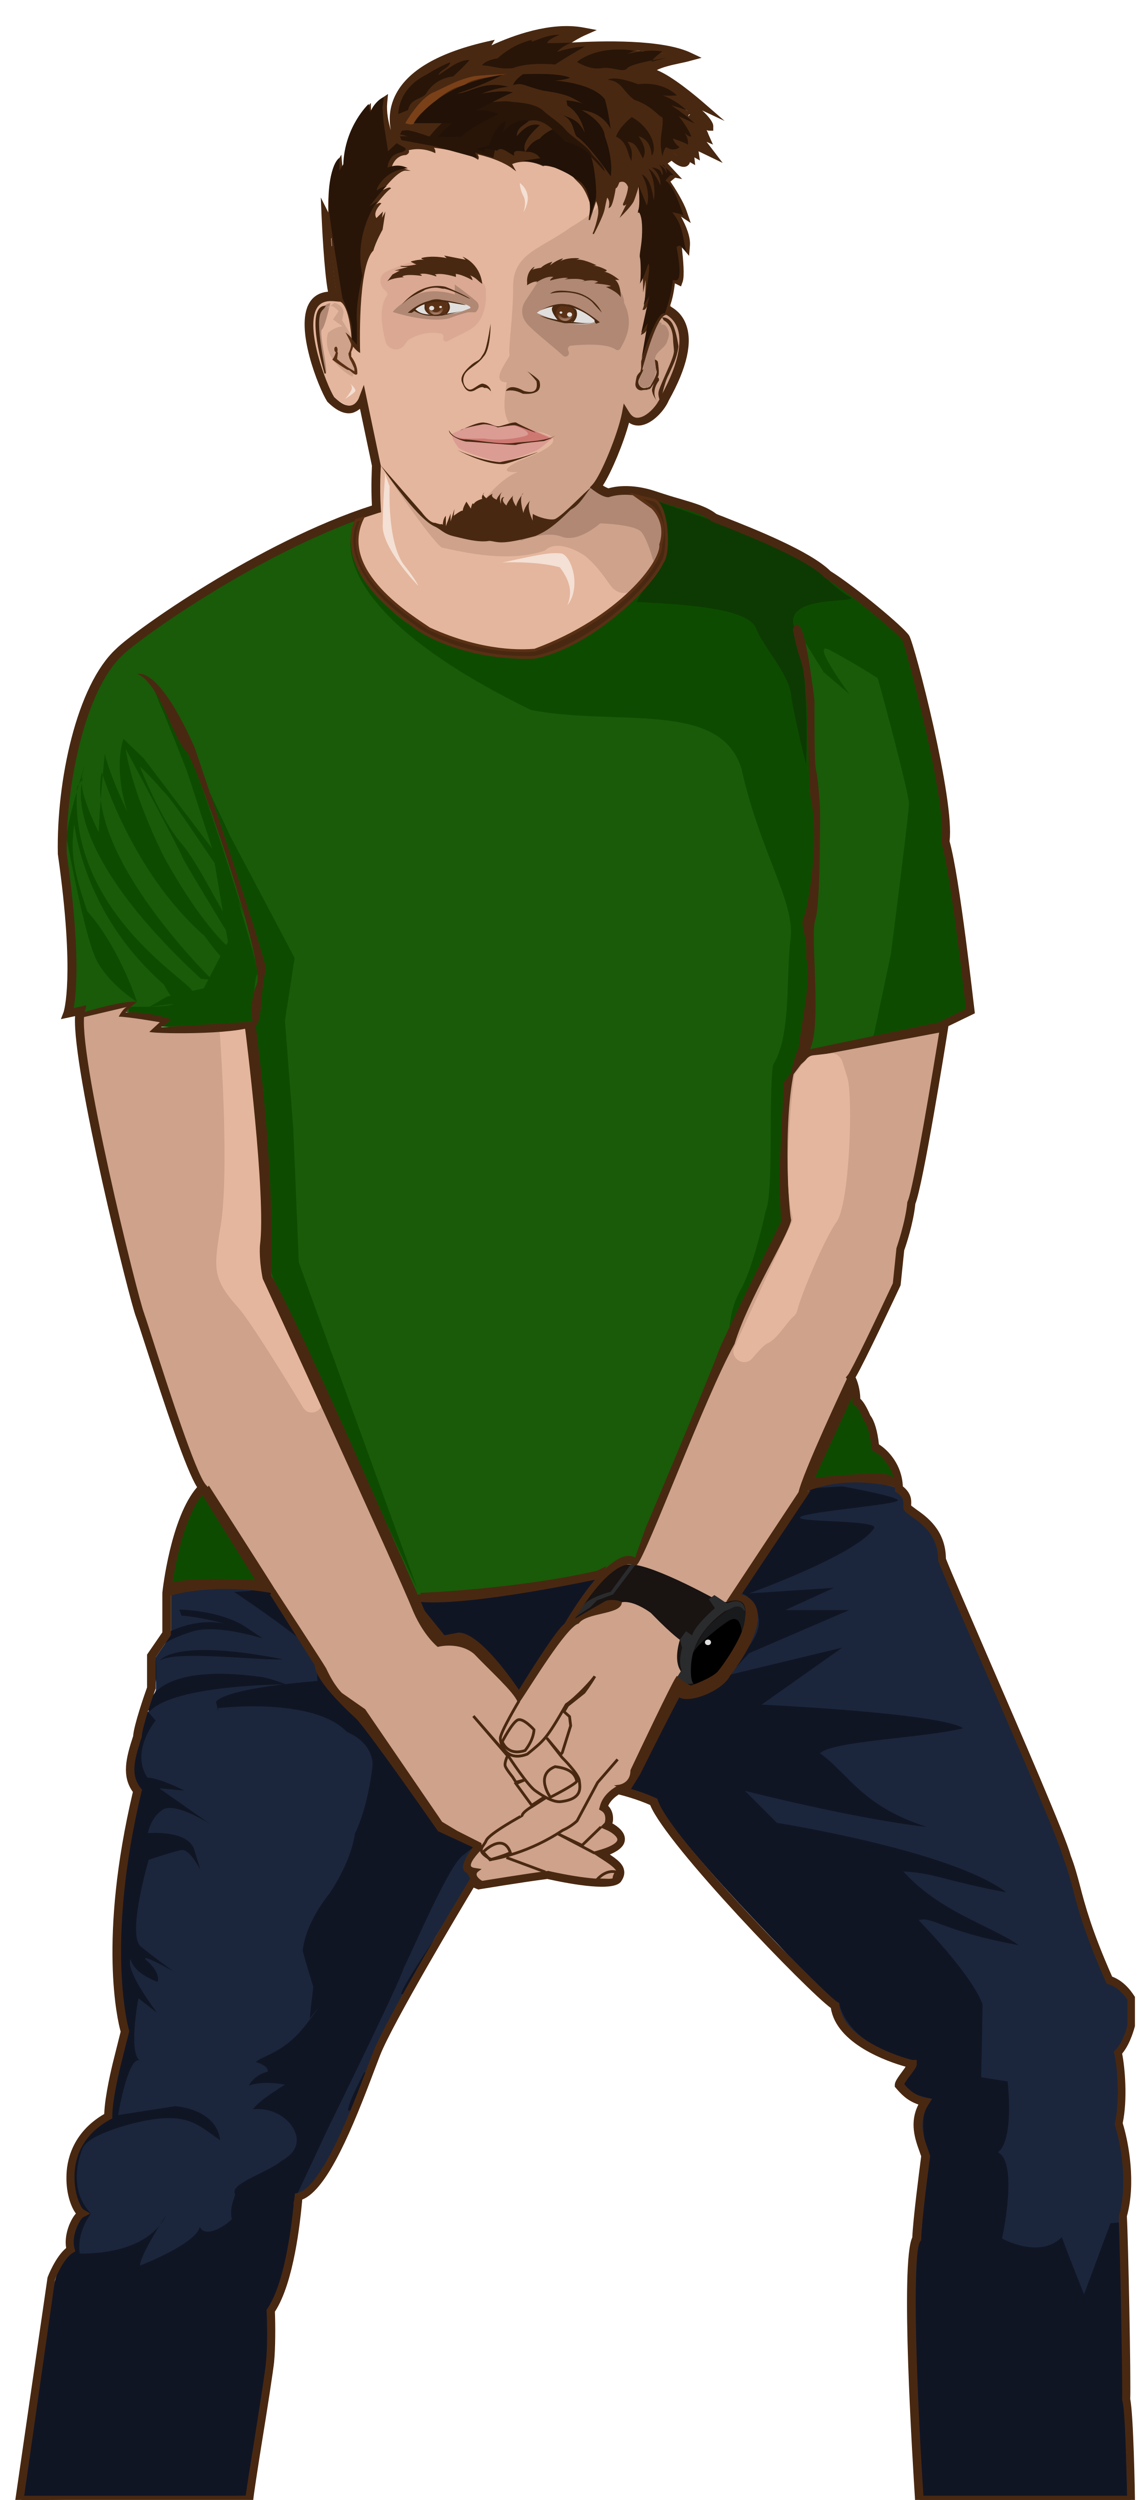 <?xml version="1.0" encoding="utf-8"?>
<!-- Generator: Adobe Illustrator 19.0.0, SVG Export Plug-In . SVG Version: 6.00 Build 0)  -->
<svg version="1.1" xmlns="http://www.w3.org/2000/svg" xmlns:xlink="http://www.w3.org/1999/xlink" x="0px" y="0px"
	 viewBox="0 0 413 899" style="enable-background:new 0 0 413 899;" xml:space="preserve">
<style type="text/css">
	.st0{fill:#195B09;}
	.st1{fill:#E4B69D;}
	.st2{fill:#CEA28B;}
	.st3{fill:#B08874;}
	.st4{fill:#DBA993;}
	.st5{display:none;opacity:0.63;fill:#BF7582;}
	.st6{fill:#1B263C;}
	.st7{fill:#101524;}
	.st8{fill:#DB9C94;}
	.st9{fill:#CE7872;}
	.st10{fill:#492811;stroke:#492811;stroke-miterlimit:10;}
	.st11{fill:none;stroke:#492811;stroke-miterlimit:10;}
	.st12{fill:#191312;}
	.st13{fill:#2A2B2D;}
	.st14{fill:#181A1C;}
	.st15{fill:#E0DFDE;}
	.st16{fill:none;stroke:#492811;stroke-width:8;stroke-miterlimit:10;}
	.st17{fill:#492811;}
	.st18{fill:#492811;stroke:#492811;stroke-width:0.5;stroke-miterlimit:10;}
	.st19{fill:#F4E0D4;}
	.st20{fill:#0D4C00;}
	.st21{fill:#0D3A02;}
	.st22{fill:#5B3115;}
	.st23{fill:url(#SVGID_1_);}
	.st24{fill:url(#SVGID_2_);}
	.st25{fill:#492811;stroke:#593014;stroke-miterlimit:10;}
	.st26{fill:#593014;stroke:#593014;stroke-width:0.5;stroke-miterlimit:10;}
	.st27{fill:#7A4018;}
	.st28{fill:#281508;}
	.st29{fill:#211107;}
	.st30{fill:#196D05;}
</style>
<g id="Layer_3">
	<path class="st0" d="M26.3,364l2.6-0.8l-0.8,1.9c0,0,17.9-4.6,19.5-4.8s-2.4,3.6-2.4,3.6l14.5,2.6l-2.3,2.5c0,0,2,1.1,33.9-1.3
		c0.9-0.6,1.8-4.4,1.8-4.4l1.3-15.3L76,287.9c0,0-16.9-40-20.3-42.1s-5.5-3.3-5.5-3.3l3.3,1.3l1.2,0.9l2.8,2.9l2.9,5l2.4,3.3l2.2,5
		l3.9,7.6l1.2,3.3l3,7.8l1.5,4.2l2.2,5.8l6.8,21.8l5.7,18.1l5.8,18.8l-1.5,13.7l-1.3,5.9l-0.9,1l-0.1,1.9l0.8,4.6l3,35.5l1.8,32.9
		l-0.4,9.5l0.1,5.6l9.6,20.9l12.9,27.5L137,548l11.8,27.3l67.4-8.8c0,0,7-6.3,12-4.8c2.2-1.8,21-46.7,21-46.7l16.8-40.4l17.3-35.7
		l-0.9-38.1l1.9-13.3l2.5-4.8l1.4-4.2l3-20.3c0,0,0.3-23.2-1.8-25.5c1.2-3.9,4.2-24.8,4.1-27.9c-0.1-3.1,0-15.8-1.5-22.5
		c-0.5-7.1-1.7-34.6-1.7-34.6s-2.4-17.9-3.8-20.5c2.1,3.6,3,7.8,3,7.8l2.5,22.8l0.8,23.8l1.3,9.5l0.2,19.6l-2.3,19.5l0.2,23.1
		l-0.3,10.2l-1.9,14.9l14.3-1.8L340,369l9.6-5.1l-5.5-40.5l-3.8-20.3c0,0-2.7-31.2-4.8-35.3c-0.9-4.1-9-38.5-9-38.5
		s-37.9-30-44.6-32.4c-6.7-2.4-32.1-15.1-39.3-16.3c-7.3-1.2-8.8-3.1-8.8-3.1l3,4.8c0,0,2.6,6,2.8,6.6c0.2,0.6-0.3,5.7-0.3,5.7
		l-1.4,7.8c0,0-4.7,6-4.8,6.3s-6.5,6.4-6.5,6.4l-17.3,12.6l-11.1,4.1l-9.2,3.3l-8.8-0.5l-5.2-0.5l-5.2-1.6l-10.6-2.8
		c0,0-29.9-15.8-31.7-33.8c2.3-9.6,3.4-11.8,3.4-11.8l-27.8,12.7c0,0-53.3,29-61.3,38.8c-2.8,2.4-6.8,9.8-6.8,9.8
		s-10.3,22.4-11.6,39.3s-1.2,22.2-1.2,22.2l1.6,9.8l2.5,30.6l-2.2,17.7L26.3,364z"/>
	<polygon class="st1" points="150,49.7 181.6,45 223.3,59.2 235.2,78 234.3,113.5 239.8,111.3 245,116.5 245,129 237,146.9 
		231.8,150.9 226.5,150.9 218.8,167.4 215.8,175.3 217.7,178.2 225.8,176.5 235,179.7 238.4,188 238.4,197.8 229.6,211.8 
		206.5,228.8 191.5,235 161.9,231.8 143.2,220.9 130.8,207.3 126.7,193 128.2,187.1 133.9,181.9 135,165.8 130.8,143.5 126.7,146.9 
		117.3,141.7 112,124.1 112,111.3 115.8,106.2 121.8,106.9 126.7,99.9 126.7,76 134.8,54.5 	"/>
	<path class="st2" d="M216.5,68.8c0,0,4.8,3.5-11.3,13c-10.2,7.5-20.6,9.2-20.6,21.1s-1.8,21.7-1.3,24.7c0.5,0.8-7.7,9.8-1,9.9
		c-1.5,9.2-0.9,12.1,1.6,15.9c0.9,1.4,31.8,1.5,2.7,12.4c-9.6,4.9,0.1,3.8-0.4,4c-5.8,2.1-11.5,9.4-11.5,9.4l9.7,8.6
		c0,0,5.6,4.4,17.4-1.1c-0.6,6.3,6.7,9,7.8,11.7s2.8,1.7,9.7,11.7c6.9,9.9,17.4-6.3,18.9-10.8c1.5-6.3,2.4-16.4-3.3-19.6
		s-15.8-0.4-19.2-4.4c1.2-3.8,9.9-22.1,9.4-26.2c0.3-2.9,3.1,1.8,3.1,1.8l6.8-1.8l8.6-14.5l2.3-12.8l-2.3-6.6l-5.3-12.3V79
		l-11.1-17.3L216.5,68.8z"/>
	<path class="st3" d="M189,108.2c0,0-3.3,4.4,1.3,9c3.2,3.2,8.8,7.5,12.3,10.7c1.1,1,2.6-0.4,1.9-1.6c0,0,0,0,0-0.1
		c-0.5-0.8,0-1.8,0.9-1.9c4-0.4,12.7-1,16.1,1.4c0.6,0.4,1.4,0.2,1.7-0.4c1.8-3.3,5-8.7,1.4-16.2c-0.1-0.1-0.1-0.3-0.1-0.5
		c-0.1-4.3-5.6-8.7-7-9.7c-0.2-0.2-0.5-0.3-0.8-0.2l-21.2,0.6c-0.4,0-0.8,0.2-1,0.6L189,108.2z"/>
	<path class="st4" d="M136.9,101.6c-0.3-1.7,0.6-3.3,2.2-4c5.1-2.4,18.6-7.8,26.9-2.2c10.4,7,8.6,8,8.8,10.8
		c0.2,2.8-0.7,7.5-3.2,10.3c-2.3,2.6-7.4,4.3-10.5,6.2c-0.9,0.5-1.9-0.3-1.6-1.3c0,0,0,0,0,0c0.2-0.6-0.2-1.3-0.8-1.4
		c-2.1-0.5-6.2-0.8-11.2,1.9c-0.5,0.3-0.9,0.6-1.2,1.1c-0.3,0.4-0.6,0.8-0.9,1.2c-2,2.5-5.9,1.6-6.7-1.4c-1.4-5.3-2.5-12.6,0.6-16.6
		C139.8,104.4,137.4,104.7,136.9,101.6z"/>
	<path class="st3" d="M163.6,102.3l0,3.6c0,0-8.7-3-15,0.7c-6.3,3.7-7.3,5.6-7.3,5.6s12.5,4.1,20.2,2.3c4.1-1.6,6.9-2.2,6.9-2.2h2.7
		c0,0,2.5-2.2,0-4.2C168.8,106.1,163.6,102.3,163.6,102.3"/>
	<path class="st5" d="M157.5,154.6c0.7,1.3,7.4-4.7,7.4-4.7s5-1.8,7.7-1.9c1.6,0,3.8,0.7,5.4,1.1c1.8-0.3,6.5-0.7,6.5-0.7l6.9,2.4
		l7.9,5.7c0,0,0.3,3.8-6.9,10.4c-7,2.6-9.4,3.2-13,4.2c-3.6-0.6-12.7-4.2-17.1-7.4C158.1,158.5,156.8,153.3,157.5,154.6z"/>
	<path class="st6" d="M61.5,573.1c0,0,24-3.1,37.5-0.6c5,7,15.5,21,19.5,32.5c8.5,8,12.5,10,12.5,10s17.5,27.5,27.5,41.5
		c5,3.5,14,6.5,14,6.5l0.3,1.5c0,0-7.6,5.9-2,7.8c-1.1,2.6-1.1,2.6-1.1,2.6l-22.4,37.4c0,0-21.8,44.3-21,46.5s-14.7,33.3-19.1,29.8
		c-1.9,9-7.9,45.3-10.9,41.6c0.5,3.9,0,32.9-3.4,35.9c-1.5,22-4.4,31.5-4.4,31.5H8.7L20,819.9c0,0,1.8-8,7.3-10.2
		c-0.3-4.4-1.2-13.7,5.4-13.6c-2.9-1.3-6.8-2.3-4.9-17.5c1.9-15.2,4.9-11.9,12.8-17.5c0.3-10.5,6.1-30.5,6.1-30.5
		s-9.4-37.8,4.4-86.1c-2.7-3.6-3.2-14.1,0.3-18.6c-0.8-4.3,4.7-18.2,4.7-18.2L56,596l5.5-8V573.1"/>
	<path class="st7" d="M78,614.3c0,0,34.5-4.3,46.8,8.5C135,627.3,134,635,134,635s-1.3,14-6.3,24.3c-1.5,10.8-9.3,21.8-9.3,21.8
		s-8.5,10-9.5,20.5c1.5,5.5,3.8,12.8,3.8,12.8l-1.3,11.5c0,0,7.3-9.3-0.8,1.5S95.3,738.8,92,741.5c5,1.5,4.3,3.5,4.3,3.5
		s-4.5,0.8-6.8,5c5.8-2,13-0.3,13-0.3s-9.3,5.5-11.5,8.8c8.5-0.8,13,4.8,13,4.8s7.8,8-2.8,13.8c-4.3,3.8-18,8-16.8,11.5
		c1,0.8-3,5.3-0.3,11.5c3.5,8.5,3.8,15.3,7,17.8c2.5-3.8,13-22.8,13-22.8l13.8-29.5c0,0,26.3-53.5,27.3-57.8c3-5.8,15.8-36,21-40.3
		s6.3-4.5,6.3-4.5l-13-7c0,0-21-32-27.8-39c-7.8-5.5-13-13.3-14.8-16.8c-9.5-15.3-10.5-16.5-10.5-16.5L99,572.5c0,0-6-0.8-16-0.8
		c7,4.5,17.3,12,17.3,12l9.3,7l4.3,8l0.3,5.8c0,0-32.5,2.3-36.5,7.5c0.5,2.3,1,3.5,1,3.5L78,614.3z"/>
	<path class="st6" d="M322.4,534.9c0,0-23.4-7-31.4,1.1s-25.5,37.5-25.5,37.5s7,1.1,6,7s-18.9,34.6-27.3,25.9
		c-3.1,6.9-17.9,37.3-17.9,37.3l8.2,4.5l66.3,74.3c0,0,7.3,17.6,26.4,19c0.8,1.7,0.3,2.7,0.3,2.7l-3.2,5.7l7,6.3l-0.7,12.2l1.8,9.5
		l-4.3,37.2l2.7,84.2h76l-2.3-100.5c0,0,2.2-25.7-1.8-34.5c0.8-8.3,0-25.7,0-25.7s5.7-9.5,4.5-19.2c-0.8-2-6.8-6.3-8-7
		c-1.2-0.7-19.5-57.2-19.5-57.2l-24.3-55.5L339,560.7c0,0,0-12.2-11.3-17.2C326.2,538.3,322.4,534.9,322.4,534.9z"/>
	<path class="st7" d="M303,534.5c0,0,19.5,3.5,20,5s-32,4-35,6s28,1,26.5,4c-6,9.5-45,23.5-45,23.5l30.5-2l-17.5,8h23l-36,15.5
		l-7.2,7.8l40.7-9.8L274,613c0,0,64.5,3,72.5,8.5c-14,3.5-47,4.5-51.5,9c10.5,7.5,15,19,38.5,26.5c-26.5-3-65.5-13-65.5-13
		l11.5,11.5c0,0,63,10,82.5,25c-21.5-4-26-7-37-7.5c13,14.5,31.5,19.5,41.5,26.5c-27.5-5-31-10.5-36-9c21.5,22.5,23,30.5,23,30.5
		l-0.5,26l9.5,1.5c0,0,2.5,21-3.5,25.5c7.5,3.5,1.5,31,1.5,31s13.5,7.5,21.5-0.5c3.5,9.5,8,20.5,8,20.5l9.5-25.5l3-0.3l3,98.3h-73.3
		c0,0-7.9-78.8,2.3-122c-2.7-5.5-3.8-16.8,0.7-20.8c-8.2-1.7-8.3-3.1-10-5.3s1.1,0.1,4.6-7.2c-1.4-1.5-23-5.1-27.8-21.2
		c-9-7.8-65.8-65.3-65.5-74.2c-8.2-3.2-10.1-3.3-10.1-3.3l17.9-33.2c0,0,12.9,1.7,18.1-8.2c5.2-9.8,16.9-16.3,6.4-28.1
		c-1.8-1-1.8-1-1.8-1l24.8-37.8L303,534.5z"/>
	<path class="st6" d="M183.6,572c0,0,7.8,18.4,3,34.4c-0.3,0,0,1.1,0,1.1l4.4-7c0,0,3.1-27.9-1.9-28.6S183.6,572,183.6,572z"/>
	<path class="st7" d="M105.8,793.3c0,0-1.5,23-7.8,37.3c-0.8,8.8-6,55-6,55l-2.3,11.8l-82,1.8c0,0,8-83.3,17-89.8
		c1.5-4.8,1.9-10.4,1.9-10.4l3.7-3.2c0,0-15.3-15.2,8-34c1.8-11.5,6.5-31,6.5-31l-2.7-22.3c0,0,2.5-55.3,7.3-64
		c-2-5-4.3-10.7-0.2-20c1-5,3.3-9.8,3.3-9.8l3.5,4c0,0-9.2,11-3,20.5c4.8,0.3,13.3,4.7,13.3,4.7l-9-0.8L75.7,656c0,0-12.5-8-17-5.3
		c-4.5,2.7-5.5,8.5-5.5,8.5s14.5-1.3,16.7,6c2.2,7.3,2.2,7.3,2.2,7.3s-3.8-7.7-6.8-7.2c-3,0.5-11.8,3.5-11.8,3.5S45.5,696,50.7,700
		c4.2,3.5,11.8,9,11.8,9s-11-6.3-10.3-4.5c6,5,4.5,8.2,4.5,8.2s-8.5-2.8-9.7-8.2c-2.2,4,9.5,19.3,9.5,19.3l-6.7-5.2
		c0,0-4,20.8,1,22.7c-4.5-3.8-8.3,19.3-8.3,19.3l20.5-3.2c0,0,14.8,0.8,16.2,12.2c-8.5-5.5-11.7-11.3-33.3-5.5
		c-9.3,2.7-15,5.5-16.2,8.5c-1.2,3-5.3,14.7,3,23.4c-1.5,2.2-5,7.6-4,14.4c3.8,0,24.3,0.2,31.2-14c-10.2,15.7-9.5,18.3-9.5,18.3
		s20.3-7.8,21.5-14c2,5.2,12.3-2,13-4.8c3.3,2,18.3-10.8,18.3-10.8L105.8,793.3"/>
	<path class="st7" d="M131,745.3c0,0-5.8,10.8-5.8,13.5c1,1.7,6.3-6.7,7-9.7c0.7-3-0.5-4-0.5-4"/>
	<path class="st7" d="M157.5,695.5c0,0-12.8,18.7-13.2,21.5c1,0.5,2.7-0.2,2.7-0.2l10.7-19.5L157.5,695.5"/>
	<path class="st7" d="M57.5,597.2c0,0,4.8-8.3,44.3-0.5C94.3,597.3,62.7,593.3,57.5,597.2z"/>
	<path class="st7" d="M64.5,578.8c0,0,14.5,0.2,23.8,6.2c4,2.7,6.2,4.2,6.2,4.2s-16.5-5.3-25.3-2.5c-8.8,2.8-10,4.5-10,4.5
		s-3.5,3.3-3.2,4.8s0.2,7.7,0.2,7.7l-0.7,4.8l-0.8,1.8c0,0,4.5-12,39-7.3c3,0.3,9.2,2.7,9.2,2.7S63,605.8,54,615.3
		c-1-0.2-1.5-1.5-1.5-1.5l2.7-12.3l-0.8-6.3L60,587l-0.3-7.5l1.3,7.3c0,0,11-6,22.5-2.2C72,581.3,65.3,581,65.3,581L64.5,578.8z"/>
	<path class="st6" d="M65.3,571.8c0,0,20-3.6,25.1-1.3c0.3,1.5-0.5,1.6-0.5,1.6l-24.6,1.6V571.8z"/>
	<path class="st6" d="M137,167.4"/>
	<path class="st2" d="M137,167.4c0,0,17.2,26,21.9,29.5c8.4,1.8,24,5.5,37.1,1.1c4.1-4,12-0.1,15.4,2.6c2.5,2.9,11.3,5.3,11.3,5.3
		l-0.5-22.8l-8.3-7.8l-1.3-0.1c0,0-14.6,14.4-15.4,14.8s-18.9,2.8-18.9,2.8l-17-1.8l-5.5-2.1l-9-9.3L137,167.4"/>
	<path class="st3" d="M187.3,194.5c0,0,8.8-3.8,14.8-1.5s13.8-4.8,13.8-4.8s12.8,0.3,15,3.3s4,9.8,4,9.8l3.5-7.8l-2.5-10.5l-7-4.8
		c0,0-4.3-3.2-7-1.7s-8.1-2.5-8.1-2.5l-7.1,7.7c0,0-14.5,11.8-17,10.5S187.3,194.5,187.3,194.5"/>
	<polygon class="st3" points="236.9,184.4 238.8,190 238.4,195.8 236.4,202.3 235.5,202.6 234.8,200.8 235.4,188.8 235.5,184.6 	"/>
	<path class="st8" d="M162.4,156.1c0,0,8.2-4,11.6-3.8c1.2-0.2,4.3,0.6,5.7,1.2c0.7-0.2,6-1.1,6.4-0.9s7,2.6,7,2.6l5.7,2.2
		c0,0-5,4.7-6.7,5c-1.8,0.7-10.3,3.8-12.2,3.7s-11.3-2.9-14.8-4.9C162.5,157.9,162.9,157.3,162.4,156.1z"/>
	<path class="st9" d="M162.3,156.3c0,0,2.2,2.1,10.5,2.4c4.6,0.4,9.1,1.1,10.8,0.9c1.8-0.3,12-0.9,13.5-1.4c1-0.2,1.5-0.4,1.5-0.4
		s-11.3-5-12-5.2l-2.5-0.6l-0.5,0.5c0,0,7.8,2.4,6.1,4c-2.1,0.9-9.6,2.2-15.5,1.2C167.8,157.7,165.8,158.1,162.3,156.3"/>
	<path class="st2" d="M28.8,366l17.8-5.2l-2.2,3.8l14.5,2.2l-2.3,3l33-1.2l1.5,12.8l2,11.7l3.3,48.3l-1.2,9l0.7,8.8l6.2,12.8
		l22,47.8l24.3,54.5c0,0,59-4.5,66.5-7.8s7.3-5,13.9-5.8c2.8-2.3,35.8-83.3,35.8-83.3l18.9-38.6c0,0-4.1-58.4,6.4-60.4
		S340,369,340,369l-5.5,35.1l-6.4,28.8l-4.3,16.8l-1.4,13.1l-17,36.4l-15.8,35.5l-24.3,38.9l-27.6,44.6L226.4,643l-6.3,2.4l-2.3,3.5
		l1.3,4l-0.5,3l4.3,4l-0.1,2.9l-4.4,3.4l5,6.5l-0.8,3.3l-8.6,1.3l-17.1-2.8l-9.8,1.4l-13.3,2.3l-4.3-3.8l-0.3-1.1l-2-1.1
		c0,0,1.8-5.8,4.5-7.9l-13.5-6.4l-29-41.1l-12.2-11.2l-3.3-8.5l-42.3-63.7l-20.7-57.8l-14.7-58"/>
	<path class="st7" d="M150.6,575l64.1-8.3l0.4,2.1l-27.9,41c0,0-17.1-20.9-21.9-20.5s-7.1,0.5-7.1,0.5l-9.5-13.4L150.6,575"/>
	<path class="st10" d="M187.3,609.9"/>
	<path class="st11" d="M186.7,611.7c0,0-6.7,11.2-6.7,13.4s2.1,8.6,9.7,5.7c6.2-5.1,6.8-5.3,14-17.8c3.7-2.5,9.5-8.8,10.3-10.2
		c-1.9,3.2-3.9,5.8-3.9,5.8l-5.9,4.7l-1.3,2.2l2,1.8l0.4,3.3l-3,9.6l-0.6,0.8l-5-6l5.5,7c0,0,5.9,5.8,6.2,8.3s1.3,6.7-6.8,7.6
		c-2.7,0.2-6.3-2-9.1-4s-9.4-12.1-9.4-12.1l-12.8-14.7l12.3,14.3c0,0-1.3,2.7-0.8,3.8c0.4,1.1,2.6,3.8,2.6,3.8l1.2,1.9l3.1-0.8
		l-3.1,1.3l5.7,7.8l4.3-2.8l0.4,0.3l-4.5,2.9c0,0-3.3,1.8-3.7,3.3c0.1,0-11.8,6.4-12.9,9c-1.1,2.6-4.1,3.5,1.8,6.8
		c2.1-0.4,13.6-2.4,25.7-10.5c3.2-1.4,5.2-3.4,5.2-3.4l7.4-13.8l7.2-8.3"/>
	<polyline class="st11" points="216.2,657 209.4,663.6 200.8,659.5 213.9,666.4 	"/>
	<path class="st11" d="M180.7,626.3c0,0,1.7,5.3,8.2,3.2c3.3-4.2,3.2-7.5,3.2-7.5s-3.8-4.3-5.8-3.5S180.7,626.3,180.7,626.3z"/>
	<path class="st11" d="M198,646.3c0,0-5.8-8,1.7-11c4,0.5,7.2,1.8,7.8,5.3C206.5,642,198,646.3,198,646.3z"/>
	<path class="st11" d="M173.8,666c0,0,7.2-7.3,9.8,0.2c-1.2,0.8-7.3,2.6-7.3,2.6L173.8,666z"/>
	<path class="st11" d="M214.7,676c0,0,0.1-0.1,0.2-0.2c0.7-0.8,3.4-3.5,6.9-2.6c-1.6,2.5-0.6,3-0.6,3L214.7,676z"/>
	<line class="st11" x1="182.2" y1="668" x2="196.2" y2="673.2"/>
	<path class="st12" d="M209,581.7c0,0,9.7-12,22.3-4.7c9.3,10,13.3,12.7,13.3,12.7s-2.3,6.7,0,10.7c2.3,4,1,10.3,11.7,3
		c8.7-8,16.3-14.3,14.3-19.7c-2-5.3-3.3-10-6.3-8.7s-4.7,1.3-4.7,1.3s-24.3-13.7-32.7-13.7c-5.3,0.3-8.3,0.3-9.7,3
		c-1.3,2.7-10.3,15-10.3,15l-1.3,2.7L209,581.7"/>
	<path class="st13" d="M220.8,575l-0.2-1.7l8.3-11l-2,0.3l-7.2,9.8c0,0-6.8,1.7-9.5,4.5c-2.7,2.8-3.2,4.7-3.2,4.7
		S217.5,573.8,220.8,575z"/>
	<path class="st13" d="M257.2,578.3c0,0-7.3,6.2-8.2,9.8c-2.2-1.5-2.2-1.5-2.2-1.5l-2.2,3l0.8,3c0,0-1.5,4.7-0.2,8
		c-1.2,1.8-1.7,2.7-1.7,2.7l3.7,2.3l2.2-0.2c0,0-5.5-13.8,11.3-26c3.7-1.3,4-2.7,7.3,0c0-1.2-0.5-5.3-6.5-2.8c-1.8-1.2-4.5-3-4.5-3
		l-2,1.5L257.2,578.3z"/>
	<path class="st14" d="M250.5,593.4c0,0,13.3-15.6,15.4-10c0.5,4,0.6,4.6,0.6,4.6s2.5-5.9,1.6-7.6c-0.3-1-0.9-3.4-4.1-2.5
		c-3.2,1.6-9.8,6.9-10.9,9.3c-1.5,2.4-3.4,6-3.4,6l-0.5,2L250.5,593.4z"/>
	<path d="M266.9,587.6c0,0,0-7.1-4.3-5c-4.3,2.7-12.7,9.5-13.3,12c-0.6,2.5-1.4,9.1,0.2,10.9c2.1,0.5,10.2-3.3,12.5-9.2
		C265.8,591.3,266.9,587.6,266.9,587.6z"/>
	<ellipse class="st15" cx="254.7" cy="590.6" rx="1.1" ry="1"/>
	<polygon class="st12" points="220.8,575 220.3,576 209.7,580.7 214.8,575.5 220.7,573.3 	"/>
	<path class="st12" d="M223.3,576.3c0,0,6.5-3,21.3,13.3c-0.7-2.7-21.7-24-24.3-13.7C221.5,576.8,223.3,576.3,223.3,576.3"/>
	<path class="st1" d="M89.5,368.7c2.8,3.7,6.4,80.7,6.8,88.8c0,0.5,0.1,0.9,0.3,1.3l19,43.9c1.8,4.3-4.2,7.4-6.6,3.4
		c-10.1-16.7-19.8-32-23.5-36.1c-9-10-8.5-14-6.5-27c4-19.5,0-72.5,0-72.5"/>
	<path class="st16" d="M213.5,287.5"/>
	<path class="st17" d="M231.9,132.4c0,0-1.3,2.2-2.1,4.2c-0.6,1.6,0.8,3.3,2.5,2.9c0.2-0.1,0.3-0.1,0.3-0.1l0.5,0.8
		c0,0,3.6-5.5,3.1-6.8s-0.3-3.5-0.9-4s1.3,0,1.4,0.9s0.6,4,0.1,5c-0.3,0.8-1.6,2.7-2.5,4c-0.4,0.6-1.1,0.9-1.8,0.9
		c-0.3,0-0.7,0-1.2,0.1c0,0,0,0-0.1,0c-1.5,0.4-2.8-0.9-2.6-2.4c0.1-0.9,0.3-1.8,0.4-2.3C229.4,134.1,231.9,132.4,231.9,132.4z"/>
	<path class="st17" d="M237,145.1c0,0-3.6-3.3,0.1-8.3c0-1.6-0.8-0.9-0.8-0.9s-2.3,3.8-1.6,5.1C234.9,142.6,237,145.1,237,145.1"/>
	<polygon class="st17" points="233.1,139.4 233.5,139.1 233.8,138.9 233.5,139.8 232.6,140.1 232.6,139.4 	"/>
	<path class="st17" d="M238.8,115.2c0,0,3,1.3,3.3,6.2c0.2,5,0.8,4.3-0.2,7.3c-0.9,2.7-3.7,8.4-4.8,11.5c-0.2,0.6-0.3,1.3-0.2,2
		c0.4,2.4,0.9,2,0.9,2s1-6.3,2.8-9.5c1.4-3.2,2.8-5.7,3.4-9.5c0.1-0.4,0.1-0.9,0-1.3c-0.5-3-1.1-5.4-2-7.3c-0.6-1.2-1.6-2.1-2.8-2.4
		c-0.7-0.1-1,0-1,0L238.8,115.2z"/>
	<path class="st3" d="M237.8,116.8c0,0,1.3-0.7,2.3,1.3s0.5,3-0.2,5s-3.8,3.3-4.2,5.5c-0.3,2.2,0.4,4.7,0.4,4.7s-1.3,6-3.6,6
		s-3.8-0.5-1.3-5.7c0.5-1.3,0.7-7.2,3-11.7c0.8-2.2,1.5-6.7,2.7-6.2s1.2,0.5,1.2,0.5"/>
	<path class="st3" d="M118.8,109c0,0-4,0.3-4.5,7c-1,5,1.8,15.8,2.8,18.3c1.3,0-2.5-14.8-1.3-15.8S118.8,109,118.8,109z"/>
	<path class="st2" d="M126.8,135.5c0,0-11.5-5.8-8.8-15.8c3-2.5,5.3-2.3,5.3-2.3l-3.5-2.5l2-3c0,0-2.5-3-3.8-1.5s2.3-1.5,2.3-1.5
		s2.8,0.5,3.3,3.3c-0.5,3-0.5,3-0.5,3l3.3,5.5l0.6,3.3l-1.3,3.2l2.1,5.1L126.8,135.5z"/>
	<path class="st18" d="M117,134.3c0,0-7.2-23.4-0.2-24.1C115.7,112.3,112.2,110.5,117,134.3z"/>
	<path class="st19" d="M125.5,137.5c0,0,1.8,1.2,0.8,3s-2.2,3-2.2,3s3.2-2,3.7-2.8C128.3,139.8,125.5,137.5,125.5,137.5z"/>
	<path class="st19" d="M187,65.8c0,0,2.3,1.5,2.8,4.5s-1.5,6-1.5,6s1.3-3.5,0-5.8S187,65.8,187,65.8z"/>
	<path class="st19" d="M138.4,170l1.8,5c0,0-1,19,4.8,27.7c4.8,6,5.5,8,5.5,8s-13.6-13.9-12.8-22.3c0-6.9,0.8-17,0.8-17"/>
	<path class="st19" d="M180.7,202.3c0,0,11.7-0.7,20.7,1.7c4.3,5.7,4.3,9.7,2.7,13.7c5.3-6.7,1.3-18.3-2.3-18.7
		C198,198.7,195.7,199,180.7,202.3z"/>
	<path class="st20" d="M73.3,536.3c0,0-12.5,15.3-11.5,33.3c7.8,1,33.8,0.5,33.8,0.5L73.3,536.3"/>
	<path class="st20" d="M307,498.8L291.3,532c0,0,24.8-1.5,31,1.3c1.8-1.3-4-13.8-7.5-12.5c-0.5-4.5-2.5-13.5-6.3-16.5
		C308.5,501.3,307,498.8,307,498.8z"/>
	<path class="st20" d="M49.3,360.3c0,0-6.3-19.6-17.9-32.6c-5.3-15.3-6-21.7-4.7-31.3c1.7,11.3,8,36.3,32.3,57.7
		c4.3,8.7,9.7,10,9.7,10s2.7-3.7,0.3-8s-44.3-29-41.3-73c2.3-3.7,2.3-3.7,2.3-3.7S19,302.7,72.3,352c4,0.3,4,0.3,4,0.3
		s-46-44.7-39.7-74.7c0,0,10.7,36,37,59c11,15.3,9.3,7.7,9.3,8.7s-1.3-5.3-1.3-5.3s-9.3-7.7-22.7-32c-12-24.3-13.7-38.7-13.7-38.7
		s20,37.3,20.3,38.7c0.3,1.3,17.7,29.7,17.7,29.7l8.3,7.3l-2.7-8c0,0,1.7,4.7-3.3-1S72,311,65,303s-14.7-27.3-14.7-27.3
		s2.3,1.7,8.3,8.7C63.3,288.7,76.3,310,80,314s8,16,8,16s-18.3-59.7-22-62.3c-3.7-2.7-7.3-22.8-12.5-23.9C57.3,251,80,310,80,310
		l-28.3-37.3l-7.3-7c0,0-8.7,22.3,18.3,57c-22-36-25-51.7-25-51.7s-3,29.7-2,33.7s17.7,23.7,17.7,23.7S26,290.3,29.7,278
		S23,297.7,24,302s6,32,10,41.7C38,353.3,49.3,360.3,49.3,360.3z"/>
	<path class="st20" d="M62.7,263.3L76.3,305l5.7,33.7l-8.7,16.7l-13.3,3l-6.3,3.7c0,0,12-1.7,7.7-0.7S45.8,362,45.8,362l0.9,2.3
		l13.1,2.3l-1.8,2.6l33.3-0.9c0,0-0.4-15.9,1.3-18c1.7-2.1-30.2-101.5-35.1-102.8S62.7,263.3,62.7,263.3z"/>
	<path class="st20" d="M127,190c0,0-14,27.3,64,65.3c30.7,6,68-3.7,75.7,21c7,31,19.3,47.7,17.7,61.3c-1.7,13.7,0.3,35-6.3,45.3
		c-1.7,11.7,0.3,46.3-2.7,52.7c-1.3,6.3-5.3,22-9,28.3c-3.7,6.3-4,14-4,14l19.3-38.7c0,0-0.8-48.2,1-50c1.8-1.8,8.2-18.1,8.1-24.2
		s1.1-19.8,1.1-19.8l-1-14.4c0,0,5.3-34.4,2.4-47.4c-0.5-12.3-0.9-38.6-3-44.6s-3.5-12.4-3.5-12.4l9.5,15.3l9.3,7.9
		c0,0-14.8-20-7-15.8s32.5,18.1,31.5,23.6s1.6-2.9,1.6-2.9s-5.4-25.1-5.6-25.5s-25.3-20.1-25.3-20.1l-28.3-16.5l-26-10.8l-11.5-2.2
		c0,0,8.2,5.6,4,21.5c-5.9,9.3-23.8,27.6-31,29.1c-3.9,1.8-15.1,10.5-38.8,4.3c-8.1-2.4-24-9.3-28.3-14.9
		c-3.4-3.1-16.1-16.4-14.3-24.1c-0.3-2.9,1.5-8.4,1.5-8.4L127,190L127,190"/>
	<path class="st21" d="M229,216.5c22.5,1,40.5,3,43,9.5s11.5,16,12.5,23.5S290,275,290,275s1.5-35.3-4-48.7
		c-5.5-13.3,25-8.8,19.5-11.8s-11.5-10-11.5-10l-19-10l-16.5-6.5l-23.5-8.3c0,0,5.5,9.1,5,13.8s-4,12.3-7,16.5S229,216.5,229,216.5z
		"/>
	<path class="st20" d="M83,301l23,43.5l-3.5,22.5l3,39l2,48L150,571c0,0-51-107.5-52.3-113s-2.6-76.2-6.3-89.2
		c1-6.8,4.3-20.3,4.3-20.3L80.3,301l-5-16.3L83,301z"/>
	<path class="st20" d="M315.5,243c2.5,8.5,11.5,42.5,11.5,46s-6.5,54-6.5,54l-6,28.5l-0.7,2.2l22.8-4.3l12.2-5.8l-3.8-34l-4.7-27.5
		v-16.2l-6.8-29.3l-0.7-5.5L315.5,243z"/>
</g>
<g id="Layer_4">
	<path class="st15" d="M194,111.8c0,0,6-3.1,10.8-1.8s9.9,5.4,9.9,5.4s-0.4,1.9-10.6,0.9c-7.1-1.8-11-3.8-11-3.8L194,111.8"/>
	<path class="st15" d="M149,111.3c0,0,5.4-5.4,18.6-1.8c2.2,0.9,1.6,1.3,1.6,1.3s-3,1.3-5.1,1.8C162,112.8,152.4,114.6,149,111.3"/>
	<path class="st17" d="M199.3,110c0,0,4.8-0.6,6.7,0.5c0.7,0.2,1.4,2.1,1.2,3c-0.2,0.5-1.4,2.7-3.3,2.7c-1.9-0.5-2.9-0.7-2.9-0.7
		S196.9,111.1,199.3,110z"/>
	<ellipse class="st22" cx="203.3" cy="112.8" rx="3.3" ry="3.1"/>
	<linearGradient id="SVGID_1_" gradientUnits="userSpaceOnUse" x1="203.266" y1="115.438" x2="203.266" y2="110.25">
		<stop  offset="0" style="stop-color:#AC8470"/>
		<stop  offset="4.926108e-003" style="stop-color:#B08874"/>
		<stop  offset="0.502" style="stop-color:#5B3115"/>
	</linearGradient>
	<ellipse class="st23" cx="203.3" cy="112.8" rx="2.7" ry="2.6"/>
	<ellipse class="st22" cx="157.1" cy="110.6" rx="4.4" ry="3"/>
	<linearGradient id="SVGID_2_" gradientUnits="userSpaceOnUse" x1="156.849" y1="113.188" x2="156.849" y2="108">
		<stop  offset="0" style="stop-color:#AC8470"/>
		<stop  offset="4.926108e-003" style="stop-color:#B08874"/>
		<stop  offset="0.502" style="stop-color:#5B3115"/>
	</linearGradient>
	<ellipse class="st24" cx="156.8" cy="110.6" rx="2.7" ry="2.6"/>
	<ellipse class="st22" cx="203.3" cy="112.7" rx="1.9" ry="1.7"/>
	<ellipse class="st22" cx="156.8" cy="110.6" rx="1.9" ry="1.7"/>
	<ellipse class="st15" cx="158.5" cy="110.4" rx="0.5" ry="0.4"/>
	<ellipse class="st15" cx="155.3" cy="110.8" rx="0.9" ry="0.8"/>
	<ellipse class="st15" cx="201.8" cy="112.4" rx="0.5" ry="0.4"/>
	<ellipse class="st15" cx="204.9" cy="113.1" rx="0.9" ry="0.8"/>
</g>
<g id="Layer_2">
	<g>
		<path class="st17" d="M408.5,900.5h-79.2l-0.1-1.4c-0.9-14.4-5.4-85.6-1-94.5c0.3-6.8,2.4-23,3.2-29.2c-0.2-0.5-0.4-1.1-0.6-1.7
			c-1.6-4.4-3.7-10.4-0.4-16.9c-4.2-1.4-6.4-4-7.9-5.7l-0.6-0.7v-0.6c0-1.2,1-2.6,3-5.3c0.3-0.4,0.6-0.8,0.9-1.3
			c-6.5-1.8-24.9-8.2-26.9-21.1c-8.3-6-59.1-58.5-65-73c-4.5-2-9.6-3.4-11.3-3.8c-0.9,0.6-2.9,2-3.8,4.1c0.9,0.9,1.5,2.1,1.7,3.6
			c0.1,1,0.1,1.9-0.2,2.7c1.8,1,4.7,3.1,4.5,5.9c-0.1,2.1-1.9,3.8-5.4,5.3c2.5,1.7,4.7,3.3,5.1,5.6c0.3,1.3-0.1,2.7-1,4
			c-2.4,3.9-17.5,1.2-26.6-0.8c-9.4,1.2-24.3,3.7-24.4,3.7l-0.4,0.1l-1.7-0.7c-4.4,7.3-29.2,48.8-33.7,60.4
			c-0.5,1.3-1.1,2.9-1.8,4.7c-7.9,21-17,43.5-26.2,47.1c0,0.2,0,0.3,0,0.5c-0.7,7.3-2.9,29.2-9.8,39.8c0.2,5,0.2,13.2-0.3,18.2
			c-0.3,2.9-2.4,16.7-4.4,28.9c-1.6,9.9-3,19.3-3.1,20.6l-0.1,1.4H5.3L17.1,819c0.1-0.3,2.8-7.4,6.7-10.6c-0.8-4.5,1.3-9.9,3.5-12.4
			c-1.9-2.5-3.5-7.5-3.4-13.1c0-5.6,1.9-15.9,13.6-22.7c0.2-6.7,2.9-17.5,3-18l2.9-11.6c-1.1-3.9-8.1-33.2,4.4-86.2
			c-4.1-5.7-2.5-12.2,0.1-20.1c0.2-3.8,4.2-15.3,5-17.5V595l5.5-8l0-14.2c0.1-1.1,3-27.1,12.5-38c-4-6.3-11.3-28.4-18.5-50.7
			c-1.6-4.9-2.8-8.7-3.5-10.6c-2.1-5.1-23-88.9-21.9-108.1l-5.1,1.1l1-2.6c0-0.1,4.2-12.5-2.1-56.8l0-0.2
			c-0.5-25.9,6.7-60.5,21-73.6c6.5-6.5,51.5-38.5,92-51.5c-0.4-7.3,0-13.1,0-14.3l-4.3-20.5c-0.7,0.6-1.7,1.2-2.8,1.5
			c-2.7,0.6-5.7-0.8-8.9-4l-0.2-0.3c-2.9-4.6-11.7-26.3-6.3-35.3c1-1.7,3-3.7,6.7-4c-1.4-7.1-2.2-24.7-2.3-26.9l-0.3-7l2.7,5.4
			c-0.1-5.7,0.2-13.2,2.3-16.7l2.4-4.1l0.4,4.7c0,0.3,0,0.5,0.1,0.7c1.2-6.9,3.4-16.3,7.6-21.1l2.5-2.9l0.1,3.2c1-2,2.2-3.8,3.4-4.6
			l2.7-1.8l-0.3,3.2c-0.3,3.2,0.4,6.9,1.3,9.8c-0.6-3.1-0.7-7.1,1.1-11.4c3.9-9.3,14.9-16.1,32.8-20.3l3.5-0.8l-1.2,2
			c7.4-3.4,21.1-8.6,33.1-6.4l4.8,0.9l-4.5,2c-1.5,0.7-3.1,1.6-4.5,2.5c10.4-0.6,32.7-1.3,43.1,3.8l3.6,1.7l-3.8,1
			c-1.3,0.4-2.8,0.7-4.2,1c-2.9,0.6-6.2,1.4-8.1,2.4c5.6,2.2,14.2,9.5,16.2,11.2l8.2,7.1l-8.1-3.8c2.3,2.1,4,4.3,4,5.6V47h-1.5
			c-0.3,0-0.6-0.1-0.9-0.2c0.4,0.7,0.6,1.3,0.7,1.6l1.6,3.6l-2.3-1l5.8,7.6l-8.7-4.2l0.5,3.3l-2-1.1l0.3,2.8l-1.9-1.1
			c-0.1,0.6-0.5,1.1-1,1.4c-1.6,0.9-3.8-0.3-5.6-1.9l-1.4,1l5.2,5.6l-2.5-0.5l-1.7,1.4c1.5,2.2,4.7,7.2,5.9,10.8l1.4,4.1l-3.5-2.3
			c1.8,3.3,3.5,7.3,3.2,10.5l-0.3,3.6l-2.3-2.7c-0.1-0.1-0.2-0.2-0.3-0.3c0.5,4.4,1,10.3,0.3,12.3l-0.6,1.7L243,102
			c-0.1,0-0.2-0.1-0.2-0.2c-0.3,2.8-0.9,6-1.8,8.3c1.7,0.9,4.3,2.7,5.7,6.3c2.6,6.5,0.5,15.8-6.1,27.6c-1.4,3.4-5.8,8.5-10.3,9
			c-1.1,0.1-2.6,0-4-1c-1.9,7.2-6.3,17.8-9.4,22.6c1.1,0.7,1.7,0.9,2,1c1.7-0.5,7.9-2,17.1,1.1c3.3,1.1,6.2,2,8.7,2.7
			c5.4,1.6,9.6,2.8,13,5.4c0.8,0.4,2.1,0.8,3.5,1.4c9.9,3.9,30.4,12,37.6,19.2c8.7,5.4,26.6,20.3,28.3,23.2
			c2,3.3,16.5,59.3,14.5,73.9c3.7,13,8.7,59,9,60.9l0.1,1l-9.5,4.6c-1.1,7.1-9.1,57-11.9,63.9c-0.7,7.1-3.5,15.4-4,16.7l-1.3,12.6
			l-0.1,0.2c-1.4,3-12.9,27.5-16.1,32.9c1.3,2.7,1.7,6.1,1.7,7.7c0.9,0.8,2.1,2.5,3.6,6c1.5,1.9,2.6,5.7,3.1,10.4
			c3.2,2,8.3,7.2,8.6,15.1c3.1,2.5,3.1,4.9,3,6.6c0,0.1,0,0.2,0,0.3c0.3,0.3,1.1,0.8,1.7,1.3c3.7,2.6,10.7,7.4,10.8,17.8
			c1.7,4.4,7.7,18.2,14.6,34.2c12.7,29.3,28.5,65.7,30.3,72.6c1.4,3.6,2.3,6.9,3.3,10.7c1.9,7.3,4.3,16.3,11.6,32.8
			c5.1,1.9,7.8,6.8,8,7l0.2,0.3l0,10.5c-0.1,0.3-1.5,6.2-4.6,9.9c1,5,2,16.4,0.2,25c2.2,7.1,4.8,21.6,1.5,33.5
			c0.5,8.8,1.5,59.6,1.2,65.7c1.2,5.5,1.7,34.9,1.7,36.1L408.5,900.5z M332.2,897.5h73.3c-0.2-9.6-0.7-30.6-1.7-34.1l-0.1-0.2l0-0.2
			c0.2-4.7-0.8-58.2-1.2-65.8l0-0.3l0.1-0.3c3.3-11.5,0.5-26.2-1.5-32.4l-0.1-0.4l0.1-0.4c1.9-8.5,0.8-20.6-0.2-24.8l-0.2-0.8
			l0.6-0.6c2.6-2.6,4.1-7.9,4.3-8.9v-9.2c-0.7-1-3-4.4-6.7-5.5l-0.7-0.2l-0.3-0.6c-7.6-17.1-10.1-26.4-12-33.8
			c-1-3.8-1.9-7-3.2-10.5l-0.1-0.2c-1.6-6.4-18.1-44.5-30.2-72.2c-7.1-16.3-13.2-30.5-14.8-34.6l-0.1-0.3V561c0-9-5.9-13.1-9.5-15.6
			c-1.8-1.3-3-2.1-3-3.4c0-0.2,0-0.5,0-0.7c0-1.6,0.1-2.8-2.4-4.6l-0.6-0.4v-0.8c0-7.5-5-12.2-7.7-13.7l-0.7-0.4l-0.1-0.8
			c-0.5-5.4-1.7-8.5-2.7-9.7l-0.1-0.2l-0.1-0.2c-1.6-3.9-2.7-5-3-5.2l-0.9-0.3l0-1.1c0,0,0-4.9-1.8-7.7l-0.6-0.9l0.7-0.8
			c1.4-1.7,10.6-21,16.2-33l1.3-12.6c0-0.1,3.2-9.2,3.9-16.4l0-0.2l0.1-0.2c2.2-4.8,9.3-47.9,11.9-64.1l0.1-0.8l9-4.4
			c-0.8-7.1-5.5-48.5-8.8-59.7l-0.1-0.3l0.1-0.3c2.2-13.6-12.9-70-14.1-72.3c-1.2-1.9-18.7-16.8-27.5-22.2l-0.3-0.2
			c-6.6-6.8-27.7-15.1-36.7-18.7c-1.6-0.6-2.9-1.1-3.8-1.5l-0.2-0.1l-0.2-0.1c-3-2.4-6.8-3.5-12.2-5c-2.6-0.8-5.5-1.6-8.9-2.7
			c-9.5-3.3-15.4-1-15.5-1l-0.3,0.1l-0.3,0c-0.5,0-2.1-0.2-5.2-2.5l-1.3-1l1.1-1.2c3-3.5,8.9-17.9,10.4-25.3l0.7-3.7l2,3.2
			c1.2,1.9,2.4,2,3.3,1.9c3.1-0.3,6.8-4.5,7.8-7.2l0.1-0.2c7.7-13.8,7.5-21.3,6-25.1c-1.5-3.7-4.5-4.9-5.4-5.2l-1.7-0.5l0.8-1.6
			c1.7-3.2,2.4-11.5,2.6-14.4l0.6-12.8l0.8,4c-0.1-0.8-0.2-1.6-0.3-2.4l-0.7-4.5l3.2,3.2c0,0,0,0,0.1,0.1c-1.4-3.9-4.2-8.1-5.6-9.9
			l-5.2-6.8l7.2,4.6c0,0,0.5,0.3,1.3,0.9c-1.9-3.3-4.1-6.4-4.1-6.5l-0.8-1.1l0.9-0.8l-10.5-6.1l9.4,1.8l-1.3-1.4l6.1-4.5l0.9,0.8
			c0.6,0.6,1.3,1.1,1.9,1.5c-0.1-0.2-0.2-0.3-0.4-0.5l-5.3-6.4l7.7,4.5L246,51l1.5,0.9l-0.5-2.7l2.8,1.3l-5.2-6.9l5.3,2.3
			c-0.6-0.9-1.1-1.6-1.5-1.9l-0.3-0.2l-0.2-0.3c-0.7-1.3,0-2,0.2-2.2c0.2-0.2,0.4-0.3,0.7-0.4c-1.4-1.1-3-2.1-4.4-2.4l-2.9-0.7
			l2.2-1.9c0.5-0.4,1.2-0.7,1.8-0.8c-4.9-3.8-10.3-7.4-12.3-7.3l-2.3,0.1l0.8-2.1c1.2-3.3,6-4.5,10.9-5.6c-14.8-4-42-1.5-42.3-1.4
			l-5.1,0.5l4-3.1c0.1-0.1,2.3-1.8,5.1-3.5c-15-0.3-31.5,9.2-31.7,9.3l-9.9,5.7l8.1-8.1c0,0,0.1-0.1,0.2-0.2
			c-14.4,4-23.6,10-26.7,17.5c-3.3,7.8,0.8,14.7,0.9,14.7l0.9,1.6l-5.8,2.1l-0.6-1.2c-0.1-0.3-2.9-6.2-3.6-12.5
			c-1,2-2.1,4.5-2.9,6.7c-0.2,2.2-0.7,2.5-1.5,2.7c-0.8,0.2-1.5-0.2-1.8-1l-0.2-0.5l0.2-0.5c0.1-0.3,0.2-0.7,0.4-1.2
			c0-0.3,0-0.8,0.1-1.3c-4,8.7-5.3,23-5.3,23.2l-0.4,5l-2.4-4.4c0-0.1-0.5-0.9-0.9-2.5c-0.6,5.5-0.3,12.7,0,15.9l0.7,7.8l-3-6.1
			c0.5,7.9,1.3,18.2,2.3,20.9l0.8,2.2l-2.3-0.2c-2.8-0.2-4.8,0.6-5.9,2.5c-4.3,7.2,3.3,27.3,6.2,32c2.4,2.3,4.5,3.4,6.1,3
			c1.9-0.4,2.8-2.6,2.8-2.7l1.8-4.7l6.1,29.1l0,0.2c0,0.1-0.5,7,0,15.3l0.1,1.2l-1.1,0.3c-40.2,12.6-85.4,44.7-91.9,51.1
			c-13.1,12.1-20.5,45.8-20.1,71.3c5,34.8,3.5,50.2,2.5,55.6l4.6-1l-0.6,2.4c-3.3,12.4,19.4,104.1,21.4,108.5l0,0.1
			c0.7,1.9,1.9,5.8,3.5,10.7c4.9,15.2,15,46.7,18.7,50.8l1,1.1l-1,1c-9.3,9.3-12.4,35.4-12.6,37V588l-5.5,8v11.3l-0.1,0.2
			c-2,5.5-4.9,14.6-4.9,17v0.2l-0.1,0.2c-3,9-3.7,13.7-0.3,18.1l0.5,0.6l-0.2,0.7c-13.2,55.4-4.6,85.4-4.5,85.7l0.1,0.4l-3.1,12.4
			c0,0.1-3,11.9-3,18.1v0.9l-0.8,0.4c-10.5,5.8-12.8,14.3-12.8,20.5c-0.1,6.4,2.3,11.3,3.3,11.9l2.4,1.4l-2.5,1.3
			c-1.3,0.6-4.5,6.9-3.2,11.2l0.3,1.1l-1,0.6c-2.9,1.8-5.5,7.4-6.3,9.6L8.7,897.5h79.7c0.4-3.2,1.6-10.8,3-19.4
			c1.9-12.1,4.1-25.9,4.3-28.7c0.5-5,0.5-13.4,0.2-18.3l0-0.5l0.3-0.4c4.4-6.5,7.7-19.6,9.6-38.8c0.1-0.6,0.1-1.1,0.2-1.5l0.1-1.1
			l1-0.2c8.9-2.1,19.9-31.5,25.2-45.6c0.7-1.8,1.3-3.4,1.8-4.7c5-13,33.4-60,34.6-62l0.7-1.1l3.3,1.3c2.5-0.4,15.8-2.6,24.4-3.7
			l0.3,0l0.3,0.1c13,2.9,22.4,3.4,23.6,2.2c0.7-1.1,0.6-1.7,0.6-1.8c-0.3-1.4-2.7-3-5-4.5c-0.5-0.3-0.9-0.6-1.4-0.9l-2.7-1.8
			l3.1-0.9c5.8-1.7,6.2-3.3,6.2-3.6c0.1-1.1-2.1-2.8-4.1-3.6l-2.1-0.9l1.6-1.6c0.1-0.2,0.4-1.1,0.2-2.3c-0.1-0.6-0.4-1.4-1.2-1.9
			l-1-0.6l0.3-1.1c1.1-4.6,5.8-7.1,6-7.2l0.5-0.3l0.5,0.1c0.3,0.1,7.2,1.6,13.1,4.4l0.6,0.3l0.2,0.6c4.8,14.2,61.3,70.8,64.5,72.4
			l0.7,0.4l0.1,0.8c1.2,12.1,22,18.8,26.4,19.7h1.4v1.5c0,0.9-0.7,1.8-2.3,4c-0.7,0.9-1.8,2.3-2.2,3.2c1.5,1.7,3.7,4.1,7.8,4.9
			l2.2,0.4l-1.2,1.9c-3.9,6.1-1.9,11.6-0.3,16.1c0.3,0.8,0.5,1.5,0.7,2.1l0.1,0.3l0,0.3c-0.8,6-3,23-3.2,29.6l0,0.5l-0.3,0.4
			C327.8,810.1,330,863.7,332.2,897.5z"/>
	</g>
	<path class="st25" d="M128.2,187.1c0,0-9.9,16.6,20.1,37.6c5.7,4.7,21.7,12.3,43.7,11.7c19-3.3,41.7-24.3,46.3-34.3
		c2.7-3.3,1.9-21-3.3-22.3c-6.2-1.5-6.2-1.5-6.2-1.5l5.9,4.2c0,0,5.7,5,3,13.3c0.7,6.3-14.7,26.7-45.3,38c-3.7,0.3-18.3,1.3-38-7.7
		c-5.7-4-33.4-20.4-24-39.7C128.2,187.1,128.2,187.1,128.2,187.1z"/>
	<path class="st26" d="M125.1,120.5c0,0,1.9,1.6,1.9,2.9s-0.9,3.1-0.9,3.1v1.8c0,0,2.4,2.8,2.2,6.1c-0.6,0.6-2.4-1.9-3.1-1.6
		c-0.7-0.3-3.6-2.2-5.3-3.5c0.8-1.1,1.8-3.6,1-4.4c-0.6,0.1-0.3,1.2-0.3,1.2l0.7,0.8l-0.3,2.3c0,0,0.9,0.9,1.9,1.6s2.1,1.5,2.1,1.5
		l2,1.2l0.8,0.5l-0.1-1.6c0,0-1.1-2.5-1.5-3.1c-0.4-0.6-0.6-2.1-0.6-2.1s1.4-2.8,0.8-3.9C126.1,122.4,125.1,120.5,125.1,120.5z"/>
	<path class="st18" d="M122.2,108.2c0,0,3.8-0.2,4.7,15.9c1.5,1.9,2.4,2.4,2.4,2.4s-1-31,4.8-36.5c0.8-3.1,3.3-7.5,3.3-7.5l0.8-5.1
		l-1.3,2.3l0.5-2.9l-2,2c0,0-2.1-1.9,1.4-5.6c-0.6-0.3-3,2-3,2s4.3-6,6.5-7.5c-0.4-0.3-3.4,1.4-3.4,1.4s5.8-8.1,9.1-8
		c-2.5-0.8-5.6,0-5.6,0s0.8-5.4,5.6-5.6c1.6-0.8,0.6-1.6,0.6-1.6s4.5-1.6,9.8,0.8c0-1.1-0.9-1.9-0.9-1.9s12.1,1.3,16.4,4.3
		c0.4-0.9-0.8-2-0.8-2s8.6,1.6,13.8,5.6c-1-1.8-1-1.8-1-1.8s4.8-2.6,11.5,0.6c0.9-0.5,4.4,0.6,4.4,0.6s4.3,1.8,6.4,3.1
		c2,2.8,4,2.6,6.6,10.8c-0.4,1.8-0.8,5.1-0.8,5.1l2.4-7.4c0,0,1.5,2.6,1,5.6s-1.6,6-1.9,6.6s3.3-6.1,3.8-8.8s1-4.5,1-4.5
		s1.6,1,1,3.8c0.8-0.5,1.6-4.3,2-7c0.5,0.5,1.3-2,1.3-2s2.4-1.4,3.6,1.8c-0.1,1.8-1,4.5-1.8,6.1c-0.4,1.3,1.8-1,1.8-1l-2.4,4.8
		c0,0,3.3-3.3,4-4.9s2-6.1,2-6.1s1.5,6.1,0,10.1c1.4-0.4,2.5,4.6,1.5,7.8c0.1,1.9,0,5.9-0.8,8.8c1,1.5,1.1,10,1.1,10l0.9-4.5
		c0,0,0.3,9.8-1,12.9c1,0.1,2.4-4.5,2.4-4.5s-2,10.5-2.9,13.3c1.8-0.9,2.3-3.5,2.3-3.5s-1.3,10.1-2.4,13.5c0,1.5,0,2.4,0,2.4
		l-0.3,1.4c0,0,4.8-19.8,8.8-20.8c-2-0.7-2-0.7-2-0.7l2.4-10.6l0.5-5.5l0.3-6.9l0.2-3.9v-3.8l2.2,1.3l0.8,0.8l-4-7.6l-2.1-2.9
		l-3-3.9l-1-1.4l4.4,2.4l3.5,2.3l-4.9-7.6l0.9-0.8l-10.5-6.1l9.4,1.8l-1.3-1.4l6.1-4.5l2.5,1.9l-5.3-6.4l7.7,4.5L246,51l1.5,0.9
		l-0.5-2.7l2.8,1.3l-5.2-6.9l5.3,2.3c0,0-4.7-5.5-1.1-5c-2.6-1.7-7.3-3.1-7.3-3.1l4.1-2.7c0,0-10.2-8.8-14.5-7.2
		c0.5-1.5,0.1-5.4,11.6-7.7c-1.2-0.3-21.8-4.2-47.4-1c2-1.6,9.1-6.7,9.1-6.7s-14.1-2.6-41.6,15c1.2-1.2,8.3-8.3,8.3-8.3
		s-35.9,7.9-26.7,31.2c0.4,1.1-4,4.7-4,4.7s-3.5-13.9-4.2-13.7s-3.8,8.2-5.8,4.8c-0.6,3.1-1.2,0.7-2.3,6.6
		c-1.1,5.8-2.6,13.8-2.6,13.8l-0.7,7.8l-3.3-6.9c0,0-0.8,19.9,0.7,23.7c-1.6-3.3-3-6.1-3-6.1S120.5,106.7,122.2,108.2z"/>
	<path class="st17" d="M139.3,101.2l1.9-2.5l2.6-1.4h-1.9l4.9-1.3c0,0-2.6,0.1-2.8-0.3c0.8-0.3,0.9,0.4,5.8-0.6
		c-2.6-1.1-1.9-1.1-1.9-1.1s2.6-0.8,4.8-0.6c-1.3-0.2-1.1-0.6-1.1-0.6s3.1-1.1,9.1,0c-0.5-0.4-0.9-0.9-0.9-0.9l7.7,1.5l-1.1-1.1
		c0,0,6.2,2.2,7.1,9.8c-1.9-1.3-2-2.1-4.4-3.1c0.8,0.8,0.9,1.8,0.9,1.8s-3.6-2.1-6.1-2.3c0.2,0.4,0.1,1.1,0.1,1.1s-4.8-1.6-7.6-0.9
		c0.9,0.4,0.5,0.7,0.5,0.7s-4.1-1.5-5.9-0.8c1.1,0.3,0.6,0.6,0.6,0.6s-5.4-0.8-6.9,0.2c0.6,0.3,0.6,0.3,0.6,0.3
		S140.9,99.9,139.3,101.2z"/>
	<path class="st17" d="M144.6,109.5c0,0,6.3-8.3,15.6-6.4c1.1,0.4,7,2.9,8.9,4.3c-0.1,0.3-5.2-2.7-9.3-3.6c-0.9,0.3-2.5-1.2-6.9,0.4
		C151.4,105.3,147.8,106.3,144.6,109.5z"/>
	<path class="st17" d="M146.8,112.4c0,0,4.8-4.8,11.1-4.6c2.5,0.1,7.4,1.1,9.7,1.8c-0.6,0.3-7.4-1.4-9-1.1c-0.9,0-5.3-0.1-8.8,2.4
		c-1.1,1.5-1.8,1.6-1.8,1.6H146.8z"/>
	<path class="st17" d="M166.3,111.9c0,0-5.1,0.9-7.1,1.1c-1.3,0-7.1,0.9-9.4-1.5c-0.4-0.2-0.4-0.2-0.4-0.2l-0.5,0.5
		c0,0,2,1.1,3.5,1.4c1.4,0.5,5.4,0.4,6.5,0.3C159.6,113.4,166.3,111.9,166.3,111.9z"/>
	<path class="st17" d="M161.1,108.5c0,0,1.9,2-0.3,4.3c-0.9,0.1-2.4,0.2-2.4,0.2s1.8-0.2,2.1-0.7c0.3-0.4,1.3-1.3,0.3-3.4
		c-0.4-0.1-1.3-0.5-1.3-0.5H161.1z"/>
	<path class="st17" d="M153.4,109.1c0,0-0.7,2.1,1.2,4c-0.9,0-1.9-2.4-1.9-3.7C153.4,109.1,153.4,109.1,153.4,109.1z"/>
	<path class="st17" d="M197.9,105.6c0,0,9.3-2.3,15.1,3c1.3,1.5,3.5,3.8,3.5,3.8s-2.3-5.6-9.3-7.3
		C205,104.7,199.8,103.8,197.9,105.6z"/>
	<path class="st17" d="M193,112.4c0,0,9.9-6.8,20.9,2.7c-0.2,0.8,0.6,1.3,0.6,1.3l1.3-0.5c0,0-6.2-5.3-11.1-6.4
		C203.3,109.6,200.5,108,193,112.4z"/>
	<path class="st17" d="M194.1,113.5c0,0,6.4,1.8,10.3,2.1c1.5,0.1,7.6,1.2,9.6,0.2c-0.6,0.8-7,0.6-11,0.4
		C200.1,115.5,196.8,114.8,194.1,113.5z"/>
	<path class="st17" d="M207.2,111.3c0,0,1.3,2.1-0.9,4.5c-0.7-0.1-1.1-0.1-1.1-0.1s1.6-0.8,1.7-2.2c0.2-0.4-0.5-2.7-0.5-2.7
		L207.2,111.3z"/>
	<path class="st17" d="M223.3,106.9c0,0,0.2-4.5-2-6.3c1.5,0.1,1.5,0.1,1.5,0.1s-2.8-2.5-5.4-3c1.1-0.1,0.8-0.6,0.8-0.6
		s-3-1.7-4.9-1.5c1.3-0.2,1.3-0.2,1.3-0.2s-5.4-2.7-7.5-1.9c1-0.3,1.4-0.6,1.4-0.6s-4.3-0.6-7.5,1.3c1.4-0.7,1.5-1.3,1.5-1.3
		s-2.3,0.6-4.6,2.5c-0.1,0.1,0.8-1.3,0.8-1.3s-3.6,1-4.7,3c0.6-0.8,0.6-0.8,0.6-0.8s-1.9,0.2-3.4,0.8c0.7-0.2,1.1-1.2,1.1-1.2
		s-2.5,1.1-2.7,4.9c0.1,1.1,0,1.8,0,1.8s2.3-1.7,4-1.3c-1,0.5-1,0.5-1,0.5s3.9-2.8,6.5-2.2c-1.3,0.8-1.2,1.3-1.2,1.3
		s4.7-1.4,6.5-0.9c-1.3,0.5-1.3,0.5-1.3,0.5s5.3-0.7,7.3,0.4c-1.3,0.4-1.3,0.4-1.3,0.4s4-1.1,6.1,0c-1.4,0.6-1.4,0.6-1.4,0.6
		s5.3,0.4,6,1c-1.8,0.3-1.8,0.3-1.8,0.3S222.2,104.9,223.3,106.9z"/>
	<path class="st17" d="M176.5,116.4c0,0,0.1,9.1-2.5,11.8c-2.4,3.4-6.3,4.4-7.1,7.1c-0.9,2.5,0.9,4.9,2.3,4.8s3.8-2.8,4.9-2
		c1.1,0.1,2.5,1.5,2.5,2.6c0.6,0.9,0.6,0.9,0.6,0.9s-1.3-2.3-2.6-2.1c-0.8,0.3-0.4-1.3-3.9,0.9c-1.1,0.5-2.7,0.9-4-1.8
		c-0.5-1.3-2.3-3,3.1-7.6c2.1-1.6,2.5-1.1,3.6-3C174.1,126.8,174.8,127.1,176.5,116.4z"/>
	<path class="st17" d="M182,140.6c0,0,1.1-3.1,6.5,0c1.6,0.4,5.4,1.3,4.5-3.5c-1.9-2.4-3.3-3.6-3.3-3.6s4.3,2.8,4.4,3.7
		c0.4,1.4,0.2,3-1.1,3.7c-0.8,0.4-1.9,0.9-4.9,0.7C186.5,140.8,184.4,140,182,140.6z"/>
	<path class="st17" d="M204.1,146.9"/>
	<path class="st17" d="M210.4,143.5"/>
	<path class="st17" d="M161.5,154.7c0,0,1.2,2.9,5.4,3.3c3.8,0,13.1,2.1,18.6,1.2c3.4-0.4,10.8-0.5,14.2-2.5c-1.6,1.1-4,1.9-4,1.9
		s-8.8,0.8-10.1,1.4c-2.2,0.1-15.6-1.2-18-1.2C164.6,158.1,161.5,156.4,161.5,154.7z"/>
	<path class="st17" d="M165.6,154.8c0,0,6.5-3.4,8.8-2.8c2.6,0.3,3.1,1.5,5.2,1.3c2.2-0.5,4.6-1.5,6-1.4c1.2,0.8,5.6,2.7,6.9,3.5
		s-6.3-2.4-6.9-2.4c-0.9-0.3-5.1,0.5-6.5,0.7c-1.5-0.7-4.4-1.3-5.4-1.1S166.3,153.9,165.6,154.8z"/>
	<path class="st17" d="M164.3,161.7c0,0,7.4,3.7,15.5,4.5c6.4-1.3,8.1-1.7,12.7-3.3c4.6-1.6-9.2,3.9-11.5,4
		C178.7,167,173,166.3,164.3,161.7z"/>
	<path class="st17" d="M137,167.4c0,0,12.6,18.8,19.3,21.9c2.4,1,3.2,2.8,7.6,3.7c3,0.7,8.2,2.2,12.2,1.5c3.2,0.3,3.6,1.7,16.4-1.7
		c3.6-1.5,6.8-3.5,12.8-9.5c3.3-1.7,5.2-5.5,7.4-8.1c-3.1,2.4-9.6,9.6-12.9,11.4c-1.5,0.7-6.1-0.5-8.1-1.8c-0.2,1.7,0,2.5,0,2.5
		s-2.5-4.7-1-7.3c-2.2,2.5-2.4,4.5-2.4,4.5s-1.9-6,0-7.2c-2.5,3.2-2.6,4.8-2.6,4.8s-2-2.7-1-4c-2.3,2.5-2.5,3.7-2.5,3.7
		s-2.3-1.8-0.8-3c-1.5-0.2-1.2,2.4-1.2,2.4s-1.2-2.9,0.8-4.7c-2.3,2.3-2.3,3.2-2.3,3.2s-2.6-1-1.4-2.2c-1.5,0.7-2.3,1.7-2.3,1.7
		s-2-1.5-0.8-2c-1.3,1.5-0.7,2.2-0.7,2.2s-2.5,0.6-3.1,1.9c-0.5-1.1-1,1.6-1,1.6l-1.6-2.5c0,0-1.4,2.3-1.3,3.3
		c-0.3-0.5-3.3,1.8-3.3,1.8l0.3-2.5l-1.4,4.5v-2.8l-1.7,4.5v-3.7c0,0-1,0.8-1.1,3.2c-1.1-0.8,0.7,0.5-2.8-0.7
		c-1.9,0.2-4.8-3.8-4.8-3.8L137,167.4z"/>
	<path class="st27" d="M145.8,44.3c0,0,5.2-9.2,10.4-11.2c4.1-1.8,8.4-4.5,14.4-5.7c4.2-0.5,7.5-0.5,11.3-0.8
		c-3,1-11.5,1.3-14.4,3.7c-1.6,1-3.5,0.2-9.9,5.2c-2.1,2.5-6.9,4.8-8.7,8.8C148.5,45.3,145.8,44.3,145.8,44.3z"/>
	<path class="st28" d="M171.5,37.3c0,0,9.5-1.2,11.7-0.8s8.1,0.2,11.9,3c2.3,2.2,6.5,4.8,8.2,7c1.7,2.2,7.5,5.7,9.2,8.3
		c1.8,2.7,4.1,3.7,5.1,6.8c-1.8-1.2-5.7-8-14.5-11c-2.2-1.3-6-7.7-11.7-7.3c-2.3,0.5-5.3-0.8-9.5,4c-2.5,5-3.6,5.2-4,7.3
		c-0.4,2.1-0.4,2.1-0.4,2.1l-6.6-1.9l0.8,2l-14.9-4.1l-12.4-2.3l-0.5-1.4h2.8l-2.8-0.7l0.7-1.3l2.1-0.2l2.9,0.7l4.9,1.6
		C154.6,49.1,161.1,39.8,171.5,37.3z"/>
	<path class="st29" d="M157.6,49.1c0,0,9.4-10.8,17.2-9.3c6,1,3.9,1.5,3.9,1.5s-11.3,5.6-12.4,7.8C162.3,49.5,157.6,49.1,157.6,49.1
		z"/>
	<path class="st29" d="M188.1,26.7c0,0,13.2-0.7,17,1.3c-2.2,0.8-5.5,1-5.5,1s13.4,0.7,18,6.7c1.3,4.3,2.1,10.8,2.1,10.8
		s-2.3-6-10.5-6.9c4,2.1,8.1,5.7,8.4,9.4c3.3,9.2,2.1,14.4,2.1,14.4s-7.9-11.5-12.1-14.2c-1.6-1.3-0.7-6.8-6.6-8.3
		c6,2,7.2,2.8,9.4,6.8c-1.1-4.3-2.8-7.5-6.3-9.8c-0.3-1.8-0.3-1.8-0.3-1.8s4.3,0.3,6.6,1.5c-4.9-2.3-4.6-3.5-14.9-5
		c-7.5-1.8-7.2-3-11-2C185,30,184.8,29.1,188.1,26.7z"/>
	<path class="st28" d="M128.4,115.7c0,0-0.7-5.4,2-16.6c-3-13.6,3.6-24.6,5.4-26.7c-1.2,0.5-2.8,1.7-3,2s5.5-7.4,6.5-7.5
		s-2,0.1-3.4,1.4s1.6-7.1,10.8-7.8c-3.5-2-7.3-0.2-7.3-0.2s0.2-4,3.7-5.2c1.2-0.3,3.7-0.9,2.5-2c-0.8-0.4-2.9-1.6-2.9-1.6l-3.1,2.9
		L138,44l-0.4-5.2l0.5-3.9c0,0-3.1,1.2-4.9,5.4c-0.2-0.4-0.6-2.9-0.6-2.9s-8.6,8-9.1,21.7c-0.9,1.5-1.4,2.3-1.4,2.3v-4.6
		c0,0-4,1.9-3.8,17.3c-0.2,2.7,4.9,33.1,4.9,33.1s2.8,6.2,3.4,10.5c0,2.8,0,4.2,0,4.2l1.8,2.1L128.4,115.7z"/>
	<path class="st28" d="M232.7,73.9c0.9-2.6,0.5-7-1.8-11.2c2.9,1.3,3.9,6.3,4.3,9.4c0.7-3.7-0.1-8.7-1.9-11.4c1.8,0.8,3.4,4,4.3,5.9
		c0.2-2-0.9-5-3.2-6.4c4.1,0.5,3.4,2.5,3.9,2.8c0.3-0.8,0.1-2.3-1.2-3.8c2.6,1.4,2.3,2.6,2.8,3.1c-0.4-3.3-1.6-3.1-1.6-3.1l4.1,3.8
		h-1.2c0,0-2.2,2-1.6,2.1c2.8,1.5,5.7,10.8,6.3,12.4c-0.8-0.6-2.2-0.7-4.1-1.2c4.3,5.1,3.7,9.8,5.2,14.3c-2.8-3.2-2.7-2.1-3.6-1.8
		c3.2,17.3-1.9,10-1.4,12.6c-0.8,5.9-2.2,9.5-2.8,11.3c-2.9-1.3-8.4,16.3-8.4,16.3l2.2-12.8l-2.3,3.5l2.9-13.3c0,0-2.4,4.5-1.9,2.6
		c0.5-1.9,2.5-14.1,1.6-14.1c-0.2-0.2-1.4,4.7-3.1,7.1c0.5-1.9,0.3-8.7,0-9.5s0.7-4.3,0.8-8.8s-0.4-6.8-1.5-7.8
		c1-1.9,0.2-9.4,0.2-9.4L232.7,73.9z"/>
	<path class="st29" d="M176,52.3c0,0,1.7-7,6-8.8c-0.5,2.3-1.2,4.4-1.2,4.4s3.6-5.6,9.5-4.5c-1.4,1.5-4.4,2.3-4.4,5.6
		c1.3-1.4,4.2-5.1,8.3-4c-4.4,4-6.3,7-5.3,9.5c-3-0.3-4.4-0.6-3.9,1.5c-1.8-0.7-4.8-3.7-6.1-1.8c-0.9-0.2-6.2-1.7-4.2,0.3
		c-1.3,0.2-3.2-1-3.2-1L176,52.3z"/>
	<path class="st29" d="M198.8,46.5l4.4,4.2c0,0,7.8,2.3,9.4,5.7c1.3,2.8,2.3,13.2,1.7,15.2s-2.4,7.4-2.4,7.4s2.3-11.6-5-14.8
		c-2.7-2.1-8.2-4.9-11.6-4.8c-2.8-1.1-7.1-1.6-7.1-1.6l6.1-0.9c0,0-1.4-2.6-5.3-2.3c1.3-1.8,2-3.5,5.3-4.8
		C195.5,48,198.8,46.5,198.8,46.5z"/>
	<path class="st29" d="M148.9,44.3c0,0,7.9-13.9,31.9-17.4c-9.6,4.8-14.1,5.8-16.3,6.8c5-0.5,9.6-4.8,18.4-2.5
		c-5.2,0.5-9.6,2.5-9.6,2.5s7-1.5,11.2-0.5c-5,2-21.8,11.1-21.8,11.1H148.9z"/>
	<path class="st28" d="M229.6,30.3c0,0,8.1-1.5,13.9,4c-2.8,0.3-5.1,0-5.1,0s4.6,1.5,8.6,5.4c-2.6-1.1-5.5-1.8-5.5-1.8
		s6,3.9,8.4,6.5c-5.7-2.6-5.7-2.6-5.7-2.6s3.5,4.4,4.5,7.3c-1.7,0.1-3.2-2.5-3.2-2.5s2.3,2.5,2,5.4c-1.5-0.9-5.5-2.2-5.5-2.2
		s0.8,2.1,2.5,3.1c-2.3,1.9-4.8,0-4.8,0s-0.7,0.2-1.4,3.3c-1.6-6.5,0.6-10,0-14c-1.4-0.3-3.6-4.1-10.1-6.3c-4.3-3.2-4.5-6.7-9.5-7.2
		C221.3,27,229.6,30.3,229.6,30.3z"/>
	<path class="st28" d="M227.3,42.1c0,0,4.9,2.5,7.1,7.6c1.9,4.6,0,6.3,0,6.3s0.2-5.7-4.7-7c2.1,3,2.9,5.5,1.6,8
		c-2-3.8-2.7-5.8-5.5-6c2,3.3,1.5,4.2,1.4,6.9c-1.6-2.4-1.2-6.7-5.6-8.8C223,45.3,227.3,42.1,227.3,42.1z"/>
	<path class="st28" d="M179,21c0,0,5-5,12.5-6.7c-1.8,2.2,4.3-2,9.8-1.8c-4.8,2-4.4,3-4.4,3s6.8,0,8.7-0.2c-3.6,1.4-5.2,3.4-5.2,3.4
		s4.6-1.7,10-2c-6.4,3.7-10.7,6.5-10.7,6.5s-9.6-1-15.1,1.3c-5.5,0.5-7.5-0.9-11.2-1C174.8,21.5,179,21,179,21z"/>
	<path class="st28" d="M207.6,22.3c0,0,6.4-6.1,20.7-4.1c-3.6,1.8-5,1.8-5,1.8s8.4-2.6,15-1.5c-3.1,2.2-4,3.7-4,3.7l5.5-1.4
		c0,0-12.6,1.9-14.1,3.7c-1.5,1.9-5-0.6-9.3,0C212.3,25.3,207.6,22.3,207.6,22.3z"/>
	<path class="st28" d="M143.3,41c0,0-0.3-8.8,9.8-14c4.4-2.6,6-3.5,8.9-4.6c-0.4,2.2-3.6,2.6-4.3,4.6c2.6-1.5,7.3-5.7,11.2-5.4
		c-1.8,2.2-5.9,5.9-5.9,5.9s-5.8,0.3-9.3,5.5c-1.4,3-5.9,1.9-6.9,6.6"/>
	<path class="st10" d="M88.7,370c0,0,7.7,60.7,5.3,78c-0.3,5.7,1,11.7,1,11.7s47.3,102.7,54.3,120c3.7,8.3,8.3,12,8.3,12
		s7.7-2,13.3,2.7c5.7,6,14.3,13.7,15.7,17.3c3.7-5.3,16.7-27,21.3-28.3c3-4,14.7-3.3,15.3-7c-2.7-1-5-0.3-5-0.3l-12.7,7.3
		c0,0,13.7-24.7,23.3-21c4-5,24.3-60,35-79.3c5-16.3,19-38.3,20.3-44.3c-1.3-7-3.3-47.7,3.7-61.7c0.7-7.7,5-26,2.7-32.7
		c0.7-9.7-3-11.3-0.3-15.7c3.7-17,4-33,2-41.3c-1.3-7.3-0.3-40.7-3.7-50.3c-2-5.7-2.7-10.7-2.7-10.7s2.3-10,6.7,25.3
		c0,14.3,0,23.3,0.7,26c0.7,2.7,1.3,12.7,1.3,12.7s0.3,34.7-1.7,40.3c-2,5.7,2.7,39.7-2.3,47.3c8.3-1.7,47.9-10,47.9-10l0.1,2.7
		l-47.7,9l-3,2.7l-5.3,7c0,0-1.7,33-1.7,34.3c0,1.3,0.7,15.7,0.7,15.7S261.3,480,259,486c-3.7,10.3-26.3,63.7-26.3,63.7l-4,11.3
		c0,0-6.3-8.3-25.3,23.3c-3.3,2.3-16.7,24.3-16.7,24.3s-13.7-21-21.7-21c-5.3,1-5.3,1-5.3,1l-7.3-9c0,0-45-104-55.3-120.7
		c-0.3-8.7,1.7-33-5.7-90.7C87.7,368.7,88.7,370,88.7,370z"/>
	<path class="st10" d="M73.3,537.5l19.5,31.3c0,0-22.5-1.5-31,0.8c-0.3,3.6-0.3,3.6-0.3,3.6s16-4.8,37.5-0.6
		c-1.8-3-23.9-37.5-23.9-37.5L73.3,537.5z"/>
	<path class="st10" d="M97.8,573.5l16,25.3c0,0-1.3,4.3,14.8,19c5.3,5.8,29.3,40.3,29.3,40.3l13,6c0,0-6.5,8-2.5,9
		c1.1,2.1,1.8,3,1.8,3l2.7,0.5c0,0-3.7-2.2-0.9-4.2c-1.8-0.3-6.5,0,1-7.8c-0.3-1.5-0.3-1.5-0.3-1.5l-8.5-4.3l-5.5-3.3L131,615
		l-8.3-5.8c0,0-2.8-2.5-5.8-9c-1.3-2.3-18-27.8-18-27.8L97.8,573.5z"/>
	<path class="st10" d="M151.3,573.3c0,0,34.7-1.3,63.7-8c2-1,2-1,2-1l-1.7,3c0,0-44.7,9.7-63.7,8.3c-2-0.7-2-2-2-2"/>
	<path class="st10" d="M322,534.3c0,0-18.7-5.3-34.3,2.7c1.3-6.7,17.3-40.7,17.3-40.7l2,4L292.3,532c0,0,24.7-2.7,27.7-1
		S322,534.3,322,534.3z"/>
	<path class="st10" d="M222.8,642.3c0,0,4.5-0.6,4.5-5.6c3.3-7,14.7-31,16.3-33.3c3,2.7,5,3.3,5,3.3s7.7-2.7,10-5.3
		c2.3-2.7,8.7-12,9.7-17.7c1-5.7,0.3-8.7-4-8.7c-2,0.3-2,0.3-2,0.3l25.3-38.3l3-0.3l-24.7,37c0,0,16.3,2-3.7,28.7
		c-2.7,5.3-14.7,10-18,7.3c-3.7,6.7-14.3,28-14.3,28l-3.7,6L222.8,642.3z"/>
	<path class="st1" d="M298.8,378.8l-6.2,0.7c-1,0.1-1.9,0.6-2.5,1.4l-3.5,4.3c-0.5,0.6-0.8,1.2-0.9,2c-0.8,6.2-4.2,36.6-0.7,50.1
		c0.2,0.9,0.1,1.8-0.3,2.6c-2.8,5.9-12.3,26.5-20.5,44.5c-1.8,4,3.5,7.4,6.4,4.1c2.2-2.6,4-4.5,5.1-5.2c0.1-0.1,0.3-0.2,0.4-0.2
		c3.9-1.9,6.5-7.2,9.5-9.8c0.6-0.5,1-1.2,1.2-2c1.3-5.4,9.8-25.9,14.1-31.8c4.8-6.5,6-45,4-51.8c-0.8-2.7-1.5-4.7-1.9-6.1
		C302.2,379.7,300.6,378.6,298.8,378.8z"/>
	<path class="st30" d="M73,309"/>
	<path class="st17" d="M30.4,363.9c0,0,14.8-4.4,18.8-3.6c-3,2.3-4,3.8-4,3.8s6.5-0.8,16.5,2.5c-2.3,2-3.8,2.8-3.8,2.8l33-2
		c0,0-1.5-6.5,1.5-13.5s-18.8-71.8-25-83.3c-5-4.3-9.8-24.8-18-28.3c9.3-1,20.8,27,20.8,27s25,73.8,25.5,79.3
		c-2,7.3-1.3,15.5-3,19.5c-3.3,4-35,3.8-39,3c3.8-3.5,3.8-3.5,3.8-3.5s-11.5-2-14.8-2c1.8-3.3,3-3.5,3-3.5l-17,4L30.4,363.9"/>
</g>
</svg>
